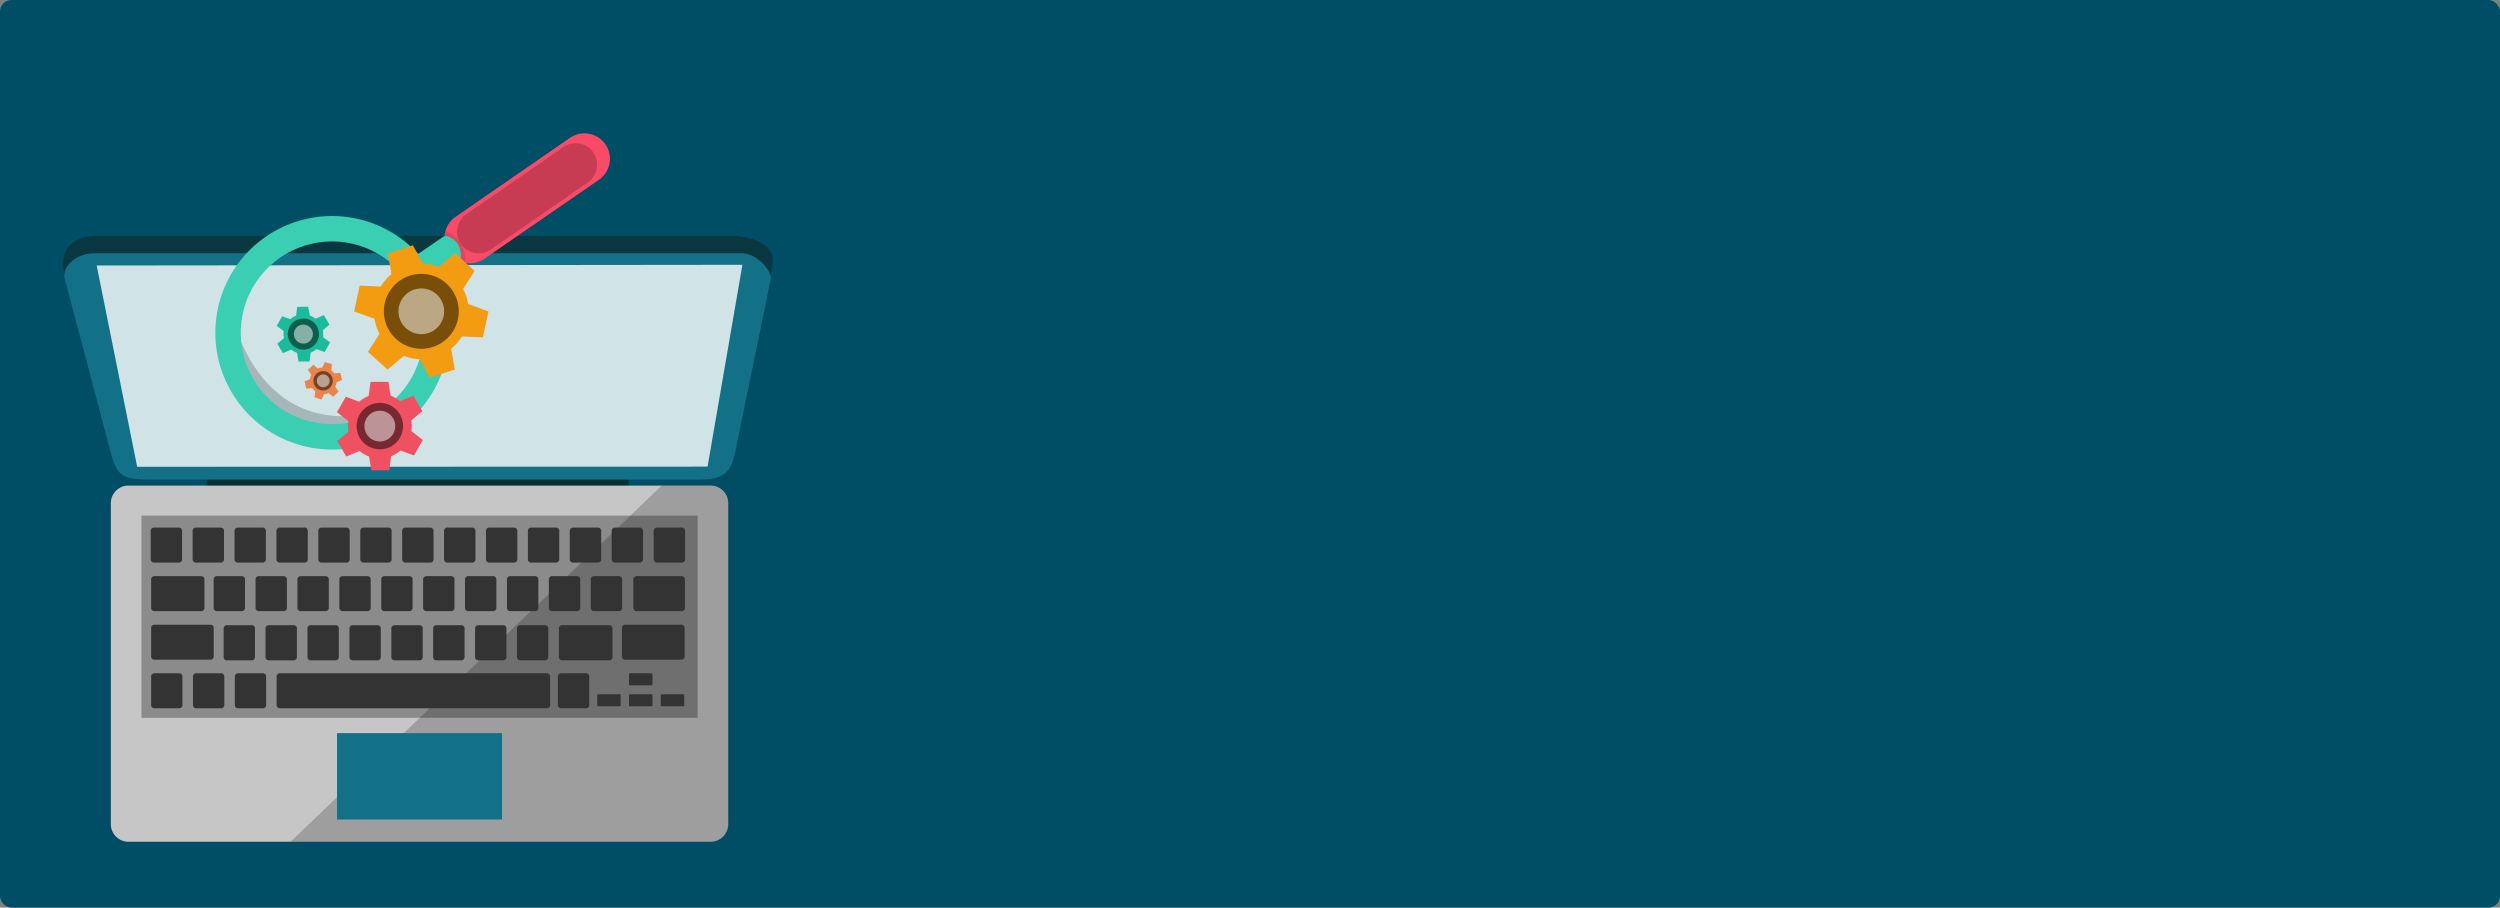 <svg id="Layer_1" data-name="Layer 1" xmlns="http://www.w3.org/2000/svg" viewBox="0 0 1086.25 394.34"><rect x="0" y="0" width="1086.25" height="394.34" fill="#808080" stroke="none"/><defs><style>.cls-1{fill:#004d66;}.cls-2{fill:#033;}.cls-3,.cls-8{fill:#127187;}.cls-10,.cls-14,.cls-15,.cls-16,.cls-17,.cls-18,.cls-3,.cls-4,.cls-5,.cls-6{fill-rule:evenodd;}.cls-15,.cls-4{opacity:0.5;}.cls-15,.cls-5{fill:#fff;}.cls-5{opacity:0.8;}.cls-6{fill:#c6c6c6;}.cls-7{opacity:0.2;}.cls-9{opacity:0.3;}.cls-10{fill:#333;}.cls-11{fill:#f94b68;}.cls-12{opacity:0.1;}.cls-13{fill:#3aceb2;}.cls-14{fill:#f05161;}.cls-16{fill:#f39c12;}.cls-17{fill:#ea844b;}.cls-18{fill:#1abc9c;}</style></defs><title>web design sample</title><rect class="cls-1" width="1086.25" height="394.34" rx="5" ry="5"/><g id="Correction"><g id="Laptop"><rect class="cls-2" x="89.87" y="205.99" width="183.24" height="8.51"/><path class="cls-3" d="M708.43,457.1H432.82c-12.63,0-16.53,7.93-14.09,17.31,0-.11,0-.22,0-.34a6.51,6.51,0,0,0,.2,1.93l19.95,75.29c3,11.43,5.72,11.79,20.59,11.77l230.45,0c12,0,17.8,0,20.17-11.45L725.63,476a7,7,0,0,0,.11-.86v0l.75-6.4C727.56,459.57,715.46,457.1,708.43,457.1Zm-289.57,16a5.33,5.33,0,0,0-.09.54C418.79,473.42,418.83,473.25,418.86,473.07Zm.6-1.75-.13.26Zm-.34.82c-.05.15-.11.29-.15.44C419,472.42,419.07,472.28,419.12,472.13Zm11.25-7.37c.42,0,.83-.06,1.25-.06C431.2,464.7,430.79,464.72,430.37,464.76Zm-7.66,2.85.08-.06Zm.9-.61.18-.11Zm1-.56.26-.13Zm1.06-.5.35-.15Zm1.12-.43.45-.14Zm1.16-.34.57-.12Zm1.2-.26c.24,0,.49-.07.73-.1C429.63,464.86,429.38,464.88,429.14,464.93Z" transform="translate(-390.75 -354.66)"/><path class="cls-4" d="M432.82,457.1H708.43c7,0,19.13,2.46,18.06,11.65l-.75,6.4c-1-4.77-7-10.46-12.79-10.46H431.62c-6.34,0-13,4.39-12.9,9.71-2.44-9.37,1.46-17.31,14.09-17.31Z" transform="translate(-390.75 -354.66)"/><polygon class="cls-5" points="42 115.36 322.58 115.05 307.44 202.75 59.6 202.82 42 115.36"/><path class="cls-6" d="M446.53,565.64h253a7.65,7.65,0,0,1,7.63,7.62V712.78a7.65,7.65,0,0,1-7.63,7.62h-253a7.65,7.65,0,0,1-7.62-7.62V573.26a7.65,7.65,0,0,1,7.62-7.62Z" transform="translate(-390.75 -354.66)"/><path class="cls-7" d="M707.19,573.26a7.65,7.65,0,0,0-7.63-7.62H678.26L517,720.41H699.57a7.65,7.65,0,0,0,7.63-7.62Z" transform="translate(-390.75 -354.66)"/><rect class="cls-8" x="146.45" y="318.55" width="71.67" height="37.52"/><rect class="cls-9" x="61.46" y="224.04" width="241.67" height="87.85"/><g id="Keyboard"><path class="cls-10" d="M457.45,583.9h11.22a1.41,1.41,0,0,1,1.19,1.56v12.08a1.41,1.41,0,0,1-1.19,1.56H457.45a1.43,1.43,0,0,1-1.21-1.56V585.46a1.43,1.43,0,0,1,1.21-1.56Z" transform="translate(-390.75 -354.66)"/><path class="cls-10" d="M475.65,583.9h11.22a1.43,1.43,0,0,1,1.21,1.56v12.08a1.43,1.43,0,0,1-1.21,1.56H475.65a1.43,1.43,0,0,1-1.21-1.56V585.46a1.43,1.43,0,0,1,1.21-1.56Z" transform="translate(-390.75 -354.66)"/><path class="cls-10" d="M493.87,583.9h11.19a1.43,1.43,0,0,1,1.21,1.56v12.08a1.43,1.43,0,0,1-1.21,1.56H493.87a1.43,1.43,0,0,1-1.21-1.56V585.46a1.43,1.43,0,0,1,1.21-1.56Z" transform="translate(-390.75 -354.66)"/><path class="cls-10" d="M512.07,583.9h11.2a1.41,1.41,0,0,1,1.21,1.56v12.08a1.41,1.41,0,0,1-1.21,1.56h-11.2a1.43,1.43,0,0,1-1.21-1.56V585.46a1.43,1.43,0,0,1,1.21-1.56Z" transform="translate(-390.75 -354.66)"/><path class="cls-10" d="M530.27,583.9h11.22a1.43,1.43,0,0,1,1.21,1.56v12.08a1.43,1.43,0,0,1-1.21,1.56H530.27a1.43,1.43,0,0,1-1.21-1.56V585.46a1.43,1.43,0,0,1,1.21-1.56Z" transform="translate(-390.75 -354.66)"/><path class="cls-10" d="M548.5,583.9h11.2a1.43,1.43,0,0,1,1.21,1.56v12.08a1.43,1.43,0,0,1-1.21,1.56H548.5a1.43,1.43,0,0,1-1.21-1.56V585.46a1.43,1.43,0,0,1,1.21-1.56Z" transform="translate(-390.75 -354.66)"/><path class="cls-10" d="M566.7,583.9h11.2a1.41,1.41,0,0,1,1.21,1.56v12.08a1.41,1.41,0,0,1-1.21,1.56H566.7a1.43,1.43,0,0,1-1.21-1.56V585.46a1.43,1.43,0,0,1,1.21-1.56Z" transform="translate(-390.75 -354.66)"/><path class="cls-10" d="M584.9,583.9h11.22a1.43,1.43,0,0,1,1.21,1.56v12.08a1.43,1.43,0,0,1-1.21,1.56H584.9a1.43,1.43,0,0,1-1.21-1.56V585.46a1.43,1.43,0,0,1,1.21-1.56Z" transform="translate(-390.75 -354.66)"/><path class="cls-10" d="M603.13,583.9h11.19a1.43,1.43,0,0,1,1.21,1.56v12.08a1.43,1.43,0,0,1-1.21,1.56H603.13a1.41,1.41,0,0,1-1.21-1.56V585.46a1.41,1.41,0,0,1,1.21-1.56Z" transform="translate(-390.75 -354.66)"/><path class="cls-10" d="M621.33,583.9h11.2a1.42,1.42,0,0,1,1.21,1.56v12.08a1.42,1.42,0,0,1-1.21,1.56h-11.2a1.43,1.43,0,0,1-1.21-1.56V585.46a1.43,1.43,0,0,1,1.21-1.56Z" transform="translate(-390.75 -354.66)"/><path class="cls-10" d="M639.53,583.9h11.22a1.43,1.43,0,0,1,1.21,1.56v12.08a1.43,1.43,0,0,1-1.21,1.56H639.53a1.43,1.43,0,0,1-1.21-1.56V585.46a1.43,1.43,0,0,1,1.21-1.56Z" transform="translate(-390.75 -354.66)"/><path class="cls-10" d="M484.78,605H496a1.43,1.43,0,0,1,1.21,1.56v12.08A1.43,1.43,0,0,1,496,620.2h-11.2a1.43,1.43,0,0,1-1.21-1.56V606.56a1.43,1.43,0,0,1,1.21-1.56Z" transform="translate(-390.75 -354.66)"/><path class="cls-10" d="M503,605H514.2a1.43,1.43,0,0,1,1.21,1.56v12.08a1.43,1.43,0,0,1-1.21,1.56H503a1.43,1.43,0,0,1-1.21-1.56V606.56A1.43,1.43,0,0,1,503,605Z" transform="translate(-390.75 -354.66)"/><path class="cls-10" d="M521.18,605H532.4a1.43,1.43,0,0,1,1.21,1.56v12.08a1.43,1.43,0,0,1-1.21,1.56H521.18a1.41,1.41,0,0,1-1.19-1.56V606.56a1.41,1.41,0,0,1,1.19-1.56Z" transform="translate(-390.75 -354.66)"/><path class="cls-10" d="M539.41,605h11.2a1.43,1.43,0,0,1,1.21,1.56v12.08a1.43,1.43,0,0,1-1.21,1.56h-11.2a1.43,1.43,0,0,1-1.21-1.56V606.56a1.43,1.43,0,0,1,1.21-1.56Z" transform="translate(-390.75 -354.66)"/><path class="cls-10" d="M557.61,605h11.22a1.41,1.41,0,0,1,1.19,1.56v12.08a1.41,1.41,0,0,1-1.19,1.56H557.61a1.43,1.43,0,0,1-1.21-1.56V606.56a1.43,1.43,0,0,1,1.21-1.56Z" transform="translate(-390.75 -354.66)"/><path class="cls-10" d="M575.81,605H587a1.43,1.43,0,0,1,1.21,1.56v12.08A1.43,1.43,0,0,1,587,620.2H575.81a1.43,1.43,0,0,1-1.21-1.56V606.56a1.43,1.43,0,0,1,1.21-1.56Z" transform="translate(-390.75 -354.66)"/><path class="cls-10" d="M594,605h11.2a1.43,1.43,0,0,1,1.21,1.56v12.08a1.43,1.43,0,0,1-1.21,1.56H594a1.43,1.43,0,0,1-1.21-1.56V606.56A1.43,1.43,0,0,1,594,605Z" transform="translate(-390.75 -354.66)"/><path class="cls-10" d="M612.24,605h11.22a1.42,1.42,0,0,1,1.19,1.56v12.08a1.42,1.42,0,0,1-1.19,1.56H612.24a1.43,1.43,0,0,1-1.21-1.56V606.56a1.43,1.43,0,0,1,1.21-1.56Z" transform="translate(-390.75 -354.66)"/><path class="cls-10" d="M630.44,605h11.22a1.43,1.43,0,0,1,1.21,1.56v12.08a1.43,1.43,0,0,1-1.21,1.56H630.44a1.43,1.43,0,0,1-1.21-1.56V606.56a1.43,1.43,0,0,1,1.21-1.56Z" transform="translate(-390.75 -354.66)"/><path class="cls-10" d="M648.66,605h11.2a1.43,1.43,0,0,1,1.21,1.56v12.08a1.43,1.43,0,0,1-1.21,1.56h-11.2a1.43,1.43,0,0,1-1.22-1.56V606.56a1.43,1.43,0,0,1,1.22-1.56Z" transform="translate(-390.75 -354.66)"/><path class="cls-10" d="M657.75,583.9h11.19a1.43,1.43,0,0,1,1.21,1.56v12.08a1.43,1.43,0,0,1-1.21,1.56H657.75a1.42,1.42,0,0,1-1.22-1.56V585.46a1.42,1.42,0,0,1,1.22-1.56Z" transform="translate(-390.75 -354.66)"/><path class="cls-10" d="M676,583.9h11.2a1.43,1.43,0,0,1,1.21,1.56v12.08a1.43,1.43,0,0,1-1.21,1.56H676a1.43,1.43,0,0,1-1.21-1.56V585.46A1.43,1.43,0,0,1,676,583.9Z" transform="translate(-390.75 -354.66)"/><path class="cls-10" d="M667.16,605h20a1.43,1.43,0,0,1,1.21,1.56v12.08a1.43,1.43,0,0,1-1.21,1.56h-20a1.43,1.43,0,0,1-1.22-1.56V606.56a1.43,1.43,0,0,1,1.22-1.56Z" transform="translate(-390.75 -354.66)"/><path class="cls-10" d="M457.63,605h20.74a1.43,1.43,0,0,1,1.21,1.56v12.08a1.43,1.43,0,0,1-1.21,1.56H457.63a1.41,1.41,0,0,1-1.21-1.56V606.56a1.41,1.41,0,0,1,1.21-1.56Z" transform="translate(-390.75 -354.66)"/><path class="cls-10" d="M457.63,626.1H482.4a1.43,1.43,0,0,1,1.21,1.56v12.08a1.43,1.43,0,0,1-1.21,1.56H457.63a1.41,1.41,0,0,1-1.21-1.56V627.66a1.41,1.41,0,0,1,1.21-1.56Z" transform="translate(-390.75 -354.66)"/><path class="cls-10" d="M457.63,647.2H468.8a1.43,1.43,0,0,1,1.21,1.56v12.08a1.43,1.43,0,0,1-1.21,1.56H457.63a1.41,1.41,0,0,1-1.21-1.56V648.77a1.41,1.41,0,0,1,1.21-1.56Z" transform="translate(-390.75 -354.66)"/><path class="cls-10" d="M475.81,647.2H487a1.43,1.43,0,0,1,1.21,1.56v12.08a1.43,1.43,0,0,1-1.21,1.56H475.81a1.43,1.43,0,0,1-1.21-1.56V648.77a1.43,1.43,0,0,1,1.21-1.56Z" transform="translate(-390.75 -354.66)"/><path class="cls-10" d="M494,647.2h11.17a1.41,1.41,0,0,1,1.21,1.56v12.08a1.41,1.41,0,0,1-1.21,1.56H494a1.43,1.43,0,0,1-1.21-1.56V648.77A1.43,1.43,0,0,1,494,647.2Z" transform="translate(-390.75 -354.66)"/><path class="cls-10" d="M512.16,647.2H628.58a1.42,1.42,0,0,1,1.21,1.56v12.08a1.42,1.42,0,0,1-1.21,1.56H512.16a1.43,1.43,0,0,1-1.21-1.56V648.77a1.43,1.43,0,0,1,1.21-1.56Z" transform="translate(-390.75 -354.66)"/><path class="cls-10" d="M489.13,626.31h11.2a1.43,1.43,0,0,1,1.21,1.56V640a1.43,1.43,0,0,1-1.21,1.56h-11.2a1.43,1.43,0,0,1-1.21-1.56V627.87a1.43,1.43,0,0,1,1.21-1.56Z" transform="translate(-390.75 -354.66)"/><path class="cls-10" d="M507.33,626.31h11.22a1.43,1.43,0,0,1,1.21,1.56V640a1.43,1.43,0,0,1-1.21,1.56H507.33a1.43,1.43,0,0,1-1.21-1.56V627.87a1.43,1.43,0,0,1,1.21-1.56Z" transform="translate(-390.75 -354.66)"/><path class="cls-10" d="M525.54,626.31h11.22a1.43,1.43,0,0,1,1.21,1.56V640a1.43,1.43,0,0,1-1.21,1.56H525.54a1.41,1.41,0,0,1-1.19-1.56V627.87a1.42,1.42,0,0,1,1.19-1.56Z" transform="translate(-390.75 -354.66)"/><path class="cls-10" d="M543.76,626.31H555a1.43,1.43,0,0,1,1.21,1.56V640a1.43,1.43,0,0,1-1.21,1.56h-11.2a1.43,1.43,0,0,1-1.21-1.56V627.87a1.43,1.43,0,0,1,1.21-1.56Z" transform="translate(-390.75 -354.66)"/><path class="cls-10" d="M562,626.31h11.22a1.42,1.42,0,0,1,1.19,1.56V640a1.41,1.41,0,0,1-1.19,1.56H562a1.43,1.43,0,0,1-1.21-1.56V627.87a1.43,1.43,0,0,1,1.21-1.56Z" transform="translate(-390.75 -354.66)"/><path class="cls-10" d="M580.16,626.31h11.22a1.44,1.44,0,0,1,1.22,1.56V640a1.43,1.43,0,0,1-1.22,1.56H580.16a1.43,1.43,0,0,1-1.21-1.56V627.87a1.43,1.43,0,0,1,1.21-1.56Z" transform="translate(-390.75 -354.66)"/><path class="cls-10" d="M598.39,626.31h11.2a1.43,1.43,0,0,1,1.21,1.56V640a1.43,1.43,0,0,1-1.21,1.56h-11.2a1.43,1.43,0,0,1-1.21-1.56V627.87a1.43,1.43,0,0,1,1.21-1.56Z" transform="translate(-390.75 -354.66)"/><path class="cls-10" d="M616.59,626.31H627.8a1.42,1.42,0,0,1,1.19,1.56V640a1.42,1.42,0,0,1-1.19,1.56H616.59a1.43,1.43,0,0,1-1.21-1.56V627.87a1.43,1.43,0,0,1,1.21-1.56Z" transform="translate(-390.75 -354.66)"/><path class="cls-10" d="M634.79,626.31h20.86a1.43,1.43,0,0,1,1.21,1.56V640a1.43,1.43,0,0,1-1.21,1.56H634.79a1.43,1.43,0,0,1-1.21-1.56V627.87a1.43,1.43,0,0,1,1.21-1.56Z" transform="translate(-390.75 -354.66)"/><path class="cls-10" d="M662.24,626.1H687a1.43,1.43,0,0,1,1.21,1.56v12.08a1.43,1.43,0,0,1-1.21,1.56h-24.8a1.43,1.43,0,0,1-1.21-1.56V627.66a1.43,1.43,0,0,1,1.21-1.56Z" transform="translate(-390.75 -354.66)"/><path class="cls-10" d="M664.46,647.2h9.34a.5.5,0,0,1,.44.53v4.18a.49.49,0,0,1-.44.53h-9.34a.48.48,0,0,1-.41-.53v-4.18a.48.48,0,0,1,.41-.53Z" transform="translate(-390.75 -354.66)"/><path class="cls-10" d="M664.46,656.31h9.34a.5.5,0,0,1,.44.53V661a.5.5,0,0,1-.44.53h-9.34a.48.48,0,0,1-.41-.53v-4.15a.48.48,0,0,1,.41-.53Z" transform="translate(-390.75 -354.66)"/><path class="cls-10" d="M650.61,656.31H660a.5.5,0,0,1,.43.53V661a.5.5,0,0,1-.43.53h-9.34a.48.48,0,0,1-.41-.53v-4.15a.48.48,0,0,1,.41-.53Z" transform="translate(-390.75 -354.66)"/><path class="cls-10" d="M678.29,656.31h9.34a.48.48,0,0,1,.41.53V661a.48.48,0,0,1-.41.53h-9.34a.5.5,0,0,1-.44-.53v-4.15a.5.5,0,0,1,.44-.53Z" transform="translate(-390.75 -354.66)"/><path class="cls-10" d="M634.35,647.2h11.22a1.43,1.43,0,0,1,1.21,1.56v12.08a1.43,1.43,0,0,1-1.21,1.56H634.35a1.43,1.43,0,0,1-1.21-1.56V648.77a1.43,1.43,0,0,1,1.21-1.56Z" transform="translate(-390.75 -354.66)"/></g></g><g id="Lens"><path class="cls-11" d="M638.41,414.55a11.06,11.06,0,0,1,15.38,2.82h0A11.06,11.06,0,0,1,651,432.76l-49.76,34.31a11.05,11.05,0,0,1-15.38-2.82h0a11.05,11.05,0,0,1,2.82-15.38Z" transform="translate(-390.75 -354.66)"/><path class="cls-7" d="M635.59,418.54a9.38,9.38,0,0,1,13,2.39h0a9.38,9.38,0,0,1-2.4,13L604,463.08a9.38,9.38,0,0,1-13-2.4h0a9.38,9.38,0,0,1,2.4-13Z" transform="translate(-390.75 -354.66)"/><path class="cls-12" d="M584.27,455.06a11,11,0,0,0,8.4,13.72c.77-2.2,0-5.63-2.15-8.77A12,12,0,0,0,584.27,455.06Z" transform="translate(-390.75 -354.66)"/><path class="cls-13" d="M506.24,457.49A50.74,50.74,0,1,0,580,475.69l10.83-7.47s2-9.33-6.84-11.14L572.46,465A50.74,50.74,0,0,0,506.24,457.49Zm61.47,19.24a39.68,39.68,0,1,1-55.2-10.14A39.69,39.69,0,0,1,567.71,476.73Z" transform="translate(-390.75 -354.66)"/><path class="cls-7" d="M495.55,503.18a39.67,39.67,0,0,0,59.18,30.53C518,542.35,501.82,518,495.55,503.18Z" transform="translate(-390.75 -354.66)"/></g><g id="Active"><g id="Active1"><path class="cls-14" d="M560.46,526.58a14,14,0,0,1,4.16,2.4l5.77-2.38,3.88,6.72-4.83,4a14.38,14.38,0,0,1,.21,2.46,13.77,13.77,0,0,1-.17,2.18l5,3.88-3.88,6.72-5.8-2.15a14,14,0,0,1-4.11,2.49l-.82,6.13h-7.76l-1-6a13.71,13.71,0,0,1-4.16-2.4L541.18,553l-3.88-6.72,4.84-4a14.12,14.12,0,0,1,0-4.64l-5-3.87,3.88-6.72,5.8,2.15a13.72,13.72,0,0,1,4.11-2.48l.82-6.14h7.76Z" transform="translate(-390.75 -354.66)"/><path class="cls-4" d="M555.79,549.89a10.09,10.09,0,1,0-10.09-10.09,10.11,10.11,0,0,0,10.09,10.09Z" transform="translate(-390.75 -354.66)"/><path class="cls-15" d="M555.79,546.49a6.69,6.69,0,1,0-6.69-6.69,6.71,6.71,0,0,0,6.69,6.69Z" transform="translate(-390.75 -354.66)"/></g><g id="Active-2" data-name="Active"><path class="cls-16" d="M574.39,469.17a20.42,20.42,0,0,1,7,1.49l7.06-6,8.53,7.72-5,7.85a21,21,0,0,1,2.17,6.52L603,490l-2.42,11.25-9.16-.4a20.51,20.51,0,0,1-4.67,5.37l1.63,9-10.95,3.53-4.2-8a20.35,20.35,0,0,1-7-1.49l-7.06,6-8.53-7.71,5-7.86a21,21,0,0,1-1.42-3.37,21.51,21.51,0,0,1-.75-3.15l-8.86-3.18,2.42-11.24,9.16.4a20.44,20.44,0,0,1,4.67-5.37l-1.63-9,10.95-3.53Z" transform="translate(-390.75 -354.66)"/><path class="cls-4" d="M573.81,506.2a16.27,16.27,0,1,0-16.27-16.27,16.31,16.31,0,0,0,16.27,16.27Z" transform="translate(-390.75 -354.66)"/><path class="cls-15" d="M576.85,499.37a9.92,9.92,0,1,0-12.48-6.4,9.94,9.94,0,0,0,12.48,6.4Z" transform="translate(-390.75 -354.66)"/></g></g><g id="Active-3" data-name="Active"><g id="Active1-2" data-name="Active1"><path class="cls-17" d="M528.87,514.77a5.85,5.85,0,0,1,1.95-.45l1.09-2.36,3.09.95-.34,2.59a6,6,0,0,1,.76.69,6.22,6.22,0,0,1,.57.71l2.63-.24.72,3.15-2.38,1a5.83,5.83,0,0,1-.55,1.92l1.48,2.1-2.36,2.2-2-1.55a5.74,5.74,0,0,1-1.95.45l-1.09,2.36-3.09-1,.34-2.59A5.55,5.55,0,0,1,527,524a5.84,5.84,0,0,1-.57-.71l-2.63.24-.72-3.14,2.38-1a5.73,5.73,0,0,1,.55-1.92l-1.49-2.1,2.37-2.2Z" transform="translate(-390.75 -354.66)"/><path class="cls-4" d="M534,523.2a4.2,4.2,0,1,0-5.93-.22,4.21,4.21,0,0,0,5.93.22Z" transform="translate(-390.75 -354.66)"/><path class="cls-15" d="M533.08,522.16a2.78,2.78,0,1,0-3.93-.15,2.78,2.78,0,0,0,3.93.15Z" transform="translate(-390.75 -354.66)"/></g><g id="Active-4" data-name="Active"><path class="cls-18" d="M516.87,493.33a8.59,8.59,0,0,1,2.54-1.51l.46-3.82,4.78-.06.7,3.81a8.69,8.69,0,0,1,1.39.63,8.85,8.85,0,0,1,1.12.74l3.6-1.54,2.45,4.11-2.9,2.47a8.57,8.57,0,0,1,.1,3l3.05,2.29-2.34,4.17-3.56-1.26a8.54,8.54,0,0,1-2.54,1.52l-.46,3.82-4.78.06-.7-3.81a8.77,8.77,0,0,1-1.39-.63,8.46,8.46,0,0,1-1.12-.75l-3.6,1.54L511.23,504l2.9-2.47a8.45,8.45,0,0,1-.1-3L511,496.25l2.34-4.17Z" transform="translate(-390.75 -354.66)"/><path class="cls-4" d="M527.17,504.79a6.77,6.77,0,1,0-9.56-.36,6.78,6.78,0,0,0,9.56.36Z" transform="translate(-390.75 -354.66)"/><path class="cls-15" d="M526.17,501.84a4.12,4.12,0,1,0-5.61,1.58,4.13,4.13,0,0,0,5.61-1.58Z" transform="translate(-390.75 -354.66)"/></g></g></g></svg>